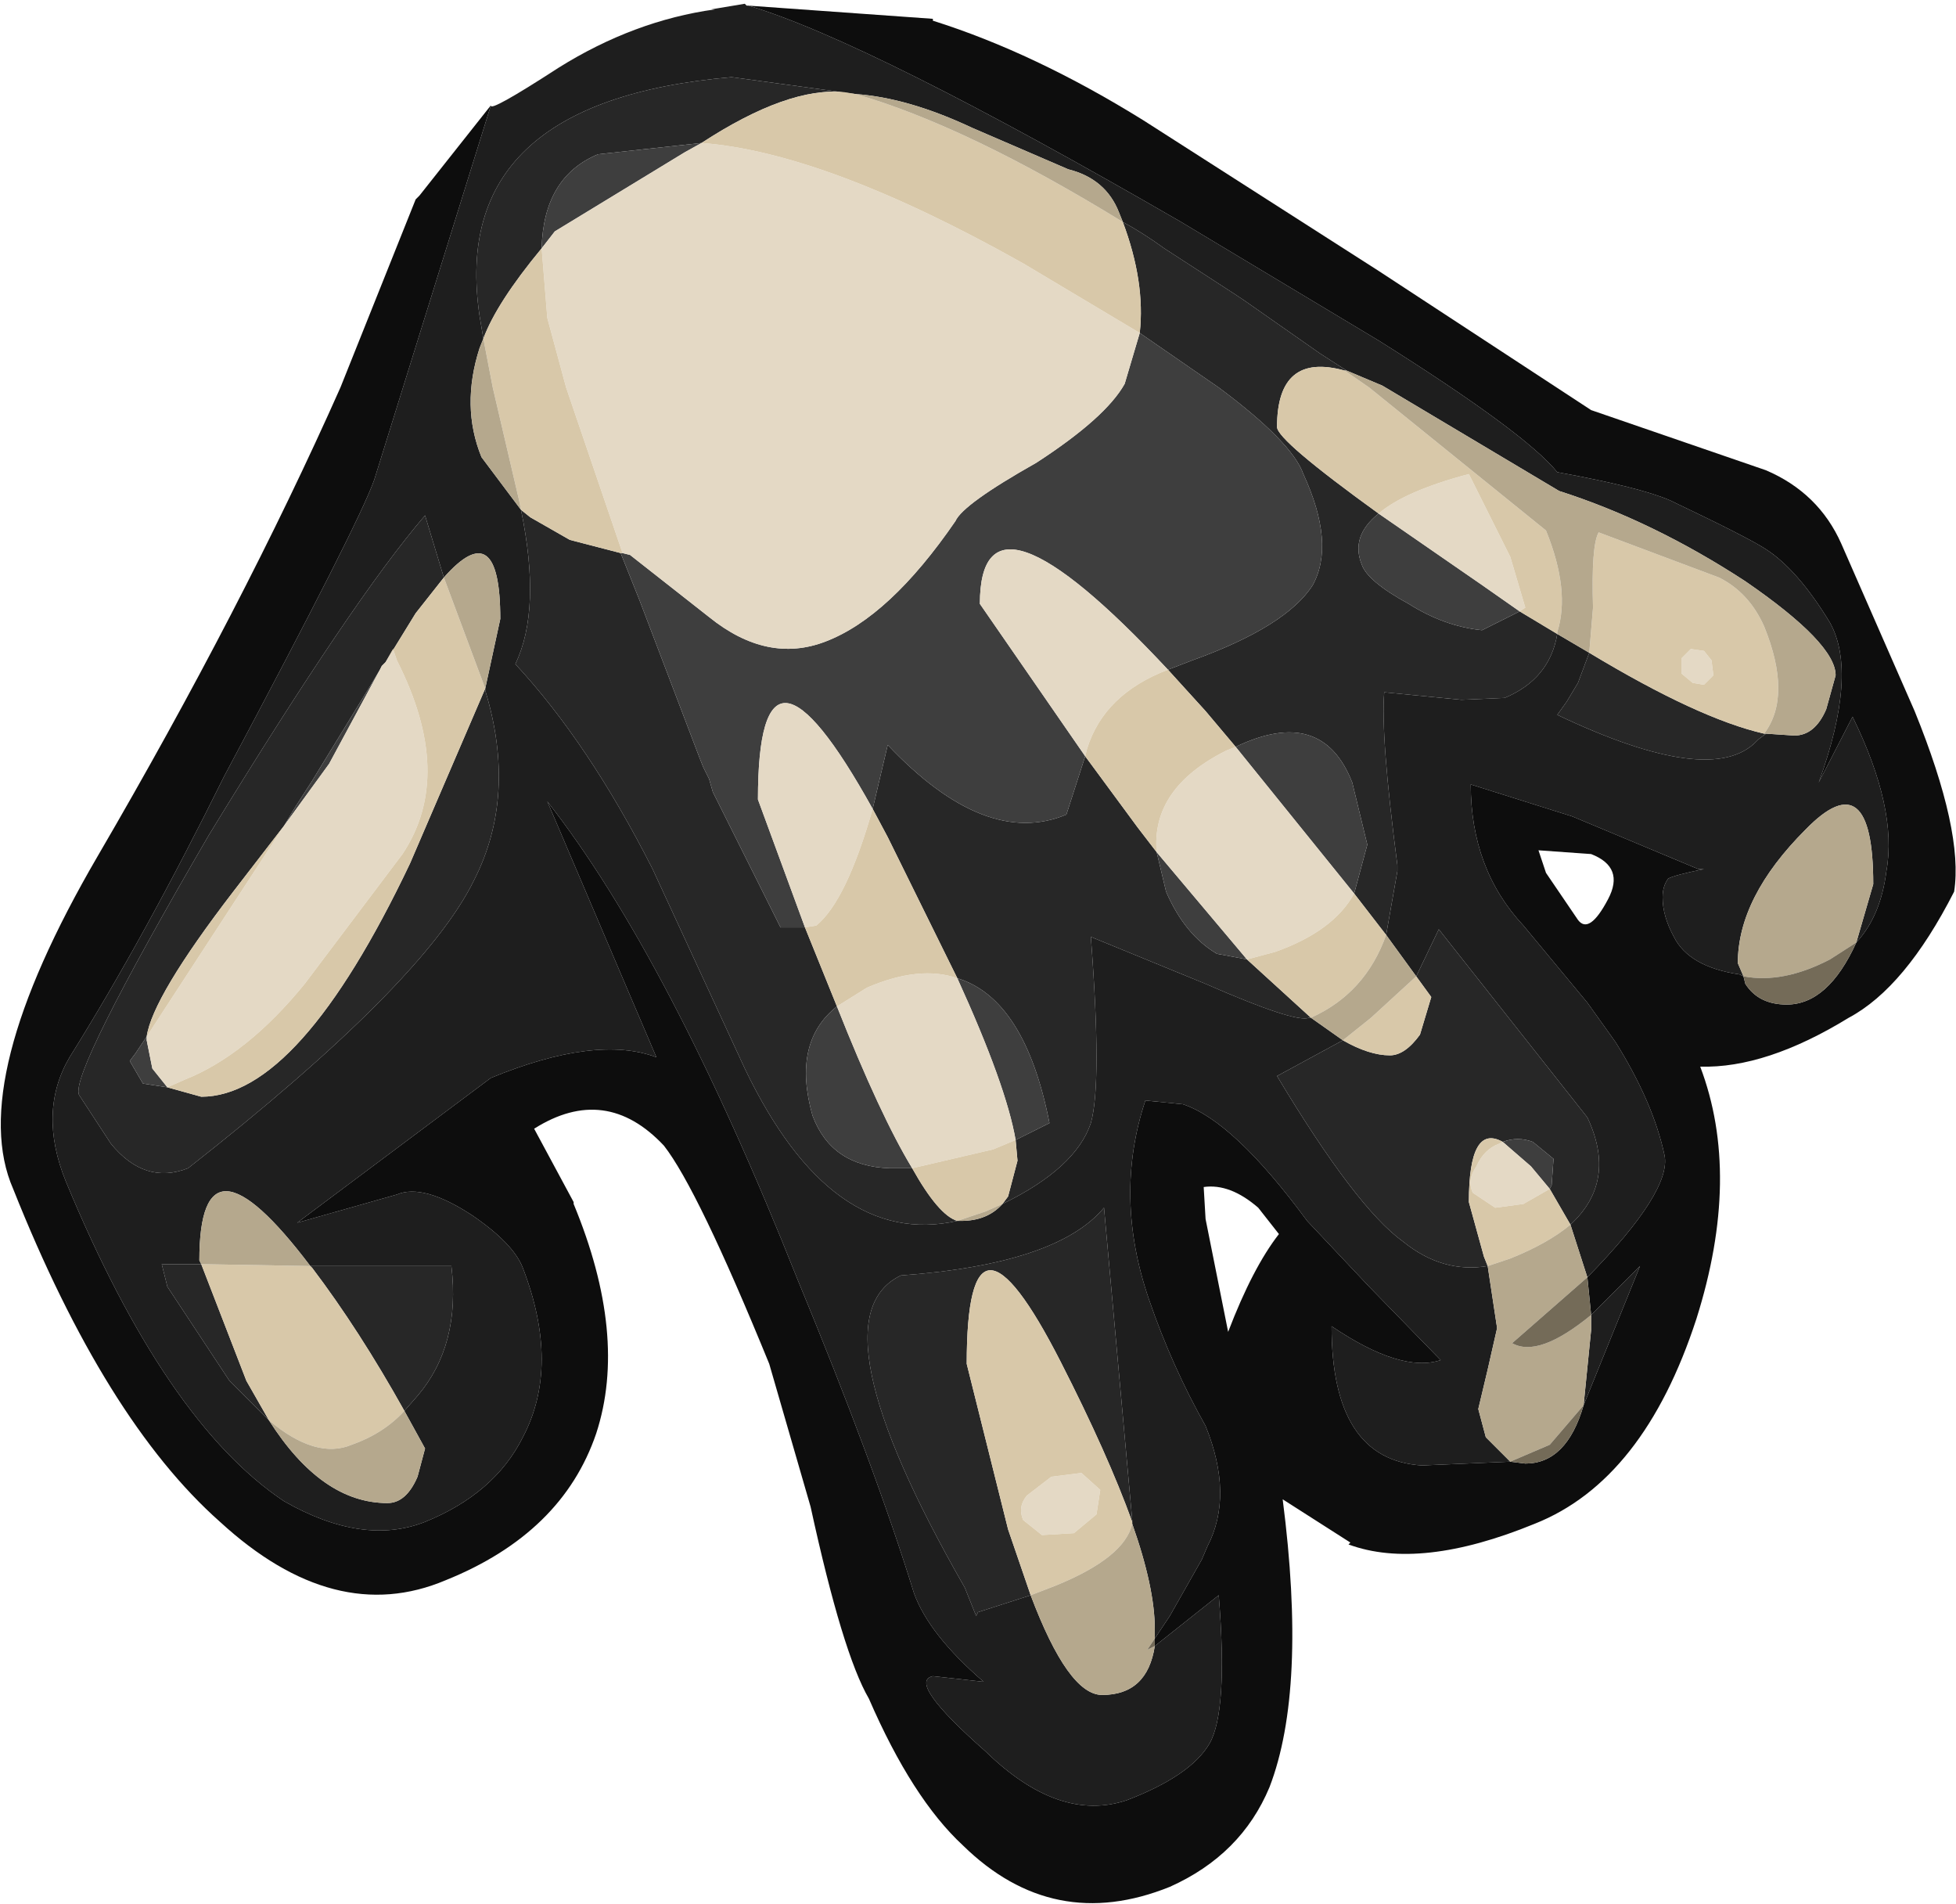 <?xml version="1.0" encoding="UTF-8" standalone="no"?>
<svg xmlns:ffdec="https://www.free-decompiler.com/flash" xmlns:xlink="http://www.w3.org/1999/xlink" ffdec:objectType="shape" height="50.6px" width="52.0px" xmlns="http://www.w3.org/2000/svg">
  <g transform="matrix(1.0, 0.0, 0.0, 1.0, 17.8, 3.8)">
    <path d="M9.6 38.6 L8.2 39.05 8.15 39.15 7.85 38.4 Q3.75 31.25 6.15 30.1 10.3 29.8 11.55 28.3 L12.3 36.6 12.3 36.65 Q11.65 34.85 10.4 32.4 7.9 27.5 7.9 32.45 L9.0 36.85 9.6 38.6 M21.75 29.85 Q20.55 30.05 19.5 29.2 18.25 28.3 16.15 24.8 L17.9 23.85 Q18.6 24.25 19.15 24.25 19.55 24.25 19.95 23.7 L20.25 22.7 19.85 22.15 20.45 20.9 24.4 25.9 Q25.2 27.6 23.95 28.75 L23.4 27.8 23.45 27.7 23.5 27.0 22.95 26.55 Q22.55 26.4 22.15 26.55 21.25 26.05 21.25 28.15 L21.65 29.6 21.75 29.85 M17.05 23.25 L17.0 23.25 Q16.65 23.4 14.25 22.35 L11.2 21.1 Q11.5 25.0 11.2 26.05 10.8 27.25 8.85 28.2 L9.0 28.0 9.25 27.05 9.2 26.5 10.1 26.05 Q9.45 22.75 7.65 22.2 L5.8 18.45 5.4 17.7 5.8 16.0 Q8.4 18.75 10.55 17.85 L11.05 16.3 12.45 18.2 12.95 18.85 13.2 19.9 Q13.7 21.05 14.55 21.55 L15.35 21.7 17.05 23.25 M7.65 28.65 Q4.3 29.4 2.0 24.6 L-0.45 19.3 Q-2.15 15.95 -4.1 13.85 -3.4 12.4 -3.95 9.75 L-3.7 9.95 -2.65 10.55 -1.3 10.9 -0.8 12.15 0.8 16.35 0.9 16.6 1.05 16.9 1.15 17.25 1.25 17.45 2.95 20.85 3.6 20.85 4.45 22.95 Q3.25 23.9 3.8 25.85 4.3 27.2 5.85 27.25 L6.45 27.25 Q7.15 28.5 7.65 28.65 M-4.95 5.2 L-5.05 4.6 Q-5.9 -1.1 1.65 -1.75 L4.95 -1.3 4.65 -1.35 Q3.15 -1.5 0.85 0.0 L-1.9 0.3 Q-3.35 0.9 -3.4 2.8 -4.6 4.25 -4.95 5.2 M12.05 2.1 Q12.6 2.4 13.15 2.8 L15.0 4.0 15.3 4.2 17.3 5.6 18.0 6.05 17.95 6.05 Q16.15 5.55 16.15 7.55 16.15 7.9 18.85 9.85 18.1 10.45 18.4 11.2 18.55 11.65 19.65 12.25 20.6 12.85 21.6 12.95 L22.6 12.45 23.6 13.05 Q23.4 14.25 22.2 14.75 L21.05 14.8 19.0 14.6 Q18.9 15.75 19.35 19.2 L19.35 19.35 19.05 21.05 18.2 19.95 18.55 18.65 18.15 17.0 Q17.35 14.95 15.05 16.05 L14.25 15.1 13.25 14.0 13.9 13.75 Q16.4 12.85 17.1 11.75 17.7 10.65 16.85 8.8 16.55 7.95 14.6 6.5 L12.5 5.05 Q12.65 3.7 12.05 2.1 M29.15 15.7 L28.95 15.85 28.9 15.9 Q27.7 17.15 23.6 15.2 L23.85 14.85 24.15 14.35 24.45 13.55 Q27.35 15.3 29.1 15.7 L29.15 15.7 M-4.9 14.5 L-4.9 14.55 Q-4.05 17.35 -5.2 19.6 -6.55 22.35 -12.8 27.25 -13.95 27.7 -14.85 26.6 L-15.7 25.3 Q-15.95 24.75 -12.25 18.4 -8.4 12.1 -6.5 9.9 L-6.0 11.55 -6.75 12.5 -7.55 13.8 -7.65 13.9 -7.7 14.0 -8.0 14.5 -9.5 16.95 -9.95 17.65 -10.25 18.15 -11.6 19.9 Q-13.75 22.7 -13.9 23.75 L-14.2 24.2 -14.35 24.4 -14.0 25.0 -13.35 25.1 -12.45 25.35 Q-9.85 25.35 -6.9 19.15 L-4.9 14.5 M-7.05 33.7 Q-8.25 31.55 -9.5 29.9 L-9.55 29.85 -5.8 29.85 Q-5.55 31.95 -6.7 33.3 L-7.05 33.7 M-12.45 29.8 L-11.25 32.9 -10.65 33.95 -11.7 32.9 -13.35 30.4 -13.5 29.8 -12.45 29.8" fill="#272727" fill-rule="evenodd" stroke="none"/>
    <path d="M-4.75 -1.0 Q-4.8 -0.8 -2.95 -2.0 -0.95 -3.25 1.2 -3.55 L1.1 -3.55 2.0 -3.7 2.05 -3.65 2.1 -3.65 Q5.3 -2.7 13.6 2.1 L18.85 5.25 Q22.75 7.7 23.6 8.75 25.8 9.15 26.6 9.5 28.7 10.5 29.15 10.8 30.0 11.35 30.85 12.75 31.6 14.1 30.55 17.0 L31.45 15.25 Q32.65 17.7 32.35 19.35 32.2 20.55 31.55 21.25 L32.0 19.7 Q32.0 16.4 30.2 18.25 28.4 20.05 28.4 21.8 L28.55 22.15 28.45 22.1 Q27.1 21.9 26.7 21.1 26.4 20.55 26.4 20.05 26.4 19.75 26.55 19.55 26.75 19.45 27.5 19.3 L27.35 19.3 24.0 17.9 21.3 17.05 Q21.3 19.3 22.7 20.8 L24.4 22.85 25.15 23.9 Q26.15 25.5 26.45 26.9 26.65 27.85 24.4 30.15 L23.95 28.75 Q25.2 27.6 24.4 25.9 L20.45 20.9 19.85 22.15 19.05 21.05 19.35 19.35 19.35 19.2 Q18.9 15.75 19.0 14.6 L21.05 14.8 22.2 14.75 Q23.4 14.25 23.6 13.05 L24.45 13.55 24.15 14.35 23.85 14.85 23.6 15.2 Q27.7 17.15 28.9 15.9 L28.95 15.85 29.15 15.7 29.9 15.75 Q30.45 15.75 30.75 15.05 L31.0 14.15 Q31.0 13.3 28.6 11.65 26.15 10.05 23.65 9.25 L18.95 6.45 18.0 6.05 17.3 5.6 15.3 4.2 15.0 4.0 13.15 2.8 Q12.6 2.4 12.05 2.1 L11.95 1.85 Q11.6 0.95 10.6 0.7 L8.05 -0.4 Q6.35 -1.2 4.95 -1.3 L1.65 -1.75 Q-5.9 -1.1 -5.05 4.6 L-4.95 5.2 -5.05 5.45 Q-5.55 7.0 -5.0 8.35 L-3.95 9.75 Q-3.4 12.4 -4.1 13.85 -2.15 15.95 -0.45 19.3 L2.0 24.6 Q4.3 29.4 7.65 28.65 L7.75 28.65 Q8.45 28.65 8.85 28.2 10.8 27.25 11.2 26.05 11.5 25.0 11.2 21.1 L14.25 22.35 Q16.65 23.4 17.0 23.25 L17.05 23.25 17.9 23.85 16.15 24.8 Q18.25 28.3 19.5 29.2 20.55 30.05 21.75 29.85 L22.0 31.5 21.75 32.6 21.5 33.65 21.7 34.4 22.35 35.05 20.0 35.15 Q17.6 35.0 17.6 31.45 19.45 32.7 20.5 32.35 L18.6 30.4 16.95 28.65 Q15.0 26.0 13.65 25.55 L12.65 25.45 Q11.8 28.0 12.75 30.75 13.35 32.5 14.25 34.1 15.0 35.95 14.3 37.3 L14.15 37.65 13.3 39.15 12.9 39.75 12.9 39.5 Q12.9 38.4 12.3 36.7 L12.3 36.65 12.3 36.6 11.55 28.3 Q10.3 29.8 6.15 30.1 3.75 31.25 7.85 38.4 L8.15 39.15 8.2 39.05 9.6 38.6 Q10.6 41.25 11.5 41.25 12.7 41.25 12.9 39.95 L14.6 38.6 Q14.85 41.7 14.35 42.55 13.85 43.4 12.15 44.05 10.35 44.65 8.4 42.75 6.3 40.9 7.0 40.75 L8.35 40.9 Q6.9 39.65 6.5 38.55 5.45 35.15 3.4 30.2 0.0 21.65 -3.25 17.5 L-0.35 24.3 Q-1.95 23.7 -4.75 24.85 L-9.9 28.7 -7.25 27.95 Q-6.55 27.65 -5.25 28.5 -4.15 29.25 -3.9 29.9 -2.9 32.5 -3.9 34.4 -4.65 35.9 -6.5 36.65 -8.15 37.3 -10.25 36.1 -13.4 34.0 -16.05 27.6 -16.8 25.75 -15.95 24.3 -13.95 21.1 -11.85 16.85 -8.25 10.1 -7.85 8.95 L-4.75 -1.0 M-6.0 11.55 L-6.5 9.9 Q-8.4 12.1 -12.25 18.4 -15.95 24.75 -15.7 25.3 L-14.85 26.6 Q-13.95 27.7 -12.8 27.25 -6.55 22.35 -5.2 19.6 -4.05 17.35 -4.9 14.55 L-4.9 14.5 -4.5 12.65 Q-4.5 9.85 -6.0 11.55 M-7.05 33.7 L-6.7 33.3 Q-5.55 31.95 -5.8 29.85 L-9.55 29.85 Q-12.5 25.95 -12.5 29.7 L-12.45 29.8 -13.5 29.8 -13.35 30.4 -11.7 32.9 -10.65 33.95 Q-9.25 36.15 -7.5 36.15 -7.0 36.15 -6.7 35.45 L-6.5 34.7 -7.05 33.7 M24.3 33.55 L24.5 31.55 24.5 31.15 25.8 29.85 24.3 33.55" fill="#1e1e1e" fill-rule="evenodd" stroke="none"/>
    <path d="M2.1 -3.65 L7.0 -3.3 7.0 -3.25 Q9.7 -2.4 12.6 -0.6 L18.85 3.4 24.5 7.1 29.15 8.7 Q30.55 9.3 31.15 10.65 L33.1 15.1 Q34.4 18.3 34.15 19.9 32.85 22.45 31.35 23.25 29.15 24.6 27.4 24.55 28.5 27.45 27.3 31.25 25.9 35.55 23.0 36.7 19.95 37.95 18.05 37.25 L18.1 37.2 16.3 36.05 Q16.95 41.1 15.95 43.7 15.2 45.5 13.3 46.35 10.2 47.6 7.8 45.25 6.45 44.0 5.3 41.35 4.6 40.15 3.75 36.25 L2.65 32.45 Q0.75 27.8 -0.15 26.65 -1.7 25.0 -3.6 26.2 L-2.55 28.15 -2.55 28.2 Q-1.1 31.7 -1.95 34.3 -2.85 36.95 -5.95 38.2 -8.9 39.45 -11.95 36.65 -15.0 33.95 -17.45 27.8 -18.7 24.95 -15.2 18.95 -11.35 12.35 -8.75 6.5 L-6.75 1.5 -6.65 1.4 -4.75 -1.0 -7.85 8.95 Q-8.25 10.1 -11.85 16.85 -13.95 21.1 -15.95 24.3 -16.8 25.75 -16.05 27.6 -13.4 34.0 -10.25 36.1 -8.15 37.3 -6.5 36.65 -4.65 35.9 -3.9 34.4 -2.9 32.5 -3.9 29.9 -4.15 29.25 -5.25 28.5 -6.55 27.65 -7.25 27.95 L-9.9 28.7 -4.75 24.85 Q-1.95 23.7 -0.35 24.3 L-3.25 17.5 Q0.0 21.65 3.4 30.2 5.45 35.15 6.5 38.55 6.9 39.65 8.35 40.9 L7.0 40.75 Q6.3 40.9 8.4 42.75 10.35 44.65 12.15 44.05 13.85 43.4 14.35 42.55 14.85 41.7 14.6 38.6 L12.9 39.95 12.9 39.75 13.3 39.15 14.15 37.65 14.3 37.3 Q15.0 35.95 14.25 34.1 13.35 32.5 12.75 30.75 11.8 28.0 12.65 25.45 L13.65 25.55 Q15.0 26.0 16.95 28.65 L18.6 30.4 20.5 32.35 Q19.45 32.7 17.6 31.45 17.6 35.0 20.0 35.15 L22.35 35.05 22.75 35.1 Q23.85 35.1 24.3 33.55 L25.8 29.85 24.5 31.15 24.4 30.15 Q26.65 27.85 26.45 26.9 26.15 25.5 25.15 23.9 L24.4 22.85 22.7 20.8 Q21.3 19.3 21.3 17.05 L24.0 17.9 27.35 19.3 27.5 19.3 Q26.75 19.45 26.55 19.55 26.4 19.75 26.4 20.05 26.4 20.55 26.7 21.1 27.1 21.9 28.45 22.1 L28.55 22.15 28.6 22.35 Q28.95 22.9 29.7 22.9 30.8 22.9 31.55 21.25 32.2 20.55 32.35 19.35 32.65 17.7 31.45 15.25 L30.55 17.0 Q31.6 14.1 30.85 12.75 30.0 11.35 29.15 10.8 28.7 10.5 26.6 9.5 25.8 9.15 23.6 8.75 22.75 7.7 18.85 5.25 L13.6 2.1 Q5.3 -2.7 2.1 -3.65 M24.15 20.65 Q24.45 21.05 24.95 20.1 25.4 19.25 24.5 18.9 L23.1 18.8 23.3 19.4 24.15 20.65 M15.65 28.3 Q14.9 27.65 14.2 27.75 L14.25 28.6 14.85 31.6 Q15.5 29.9 16.2 29.0 L15.65 28.3" fill="#0d0d0d" fill-rule="evenodd" stroke="none"/>
    <path d="M-3.4 2.8 Q-3.35 0.9 -1.9 0.3 L0.85 0.0 0.4 0.25 -3.05 2.35 -3.4 2.8 M-1.25 10.9 L-1.05 10.95 1.05 12.6 Q2.6 13.85 4.15 13.25 5.85 12.6 7.6 10.05 7.8 9.6 9.75 8.5 11.6 7.3 12.1 6.4 L12.5 5.05 14.6 6.5 Q16.55 7.95 16.85 8.8 17.7 10.65 17.1 11.75 16.4 12.85 13.9 13.75 L13.25 14.0 Q8.25 8.65 8.25 12.25 L11.05 16.3 10.55 17.85 Q8.4 18.75 5.8 16.0 L5.4 17.7 Q2.35 12.2 2.35 17.45 L3.6 20.85 2.95 20.85 1.25 17.45 1.15 17.25 1.05 16.9 0.9 16.6 0.8 16.35 -0.8 12.15 -1.3 10.9 -1.25 10.9 M15.05 16.05 Q17.35 14.95 18.15 17.0 L18.55 18.65 18.2 19.95 15.05 16.05 M15.35 21.7 L14.55 21.55 Q13.7 21.05 13.2 19.9 L12.95 18.85 15.35 21.7 M7.65 22.2 Q9.45 22.75 10.1 26.05 L9.2 26.5 Q8.95 25.05 7.65 22.2 M6.45 27.25 L5.85 27.25 Q4.3 27.2 3.8 25.85 3.25 23.9 4.45 22.95 5.6 25.85 6.45 27.25 M-13.35 25.1 L-14.0 25.0 -14.35 24.4 -14.2 24.2 -13.9 23.75 -13.9 23.85 -13.75 24.6 -13.35 25.1 M-10.25 18.15 L-9.95 17.65 -9.5 16.95 -8.0 14.5 -7.7 14.0 -9.05 16.5 -10.25 18.15 M18.85 9.85 L21.6 11.75 22.6 12.45 21.6 12.95 Q20.6 12.85 19.65 12.25 18.55 11.65 18.4 11.2 18.1 10.45 18.85 9.85 M23.4 27.8 L22.9 27.2 22.15 26.55 Q22.55 26.4 22.95 26.55 L23.5 27.0 23.45 27.7 23.4 27.8" fill="#3e3e3e" fill-rule="evenodd" stroke="none"/>
    <path d="M-3.4 2.8 L-3.05 2.35 0.4 0.25 0.85 0.0 Q4.15 0.25 9.4 3.2 L12.5 5.05 12.1 6.4 Q11.6 7.3 9.75 8.5 7.8 9.6 7.6 10.05 5.85 12.6 4.15 13.25 2.6 13.85 1.05 12.6 L-1.05 10.95 -1.25 10.9 -2.75 6.5 -3.25 4.65 -3.4 2.8 M-7.7 14.0 L-7.65 13.9 -7.55 13.8 -7.35 13.45 -7.25 13.75 Q-5.7 16.8 -7.1 18.9 L-9.7 22.35 Q-11.25 24.25 -12.9 24.9 L-13.35 25.1 -13.75 24.6 -13.9 23.85 -13.9 23.75 -10.25 18.15 -9.05 16.5 -7.7 14.0 M18.85 9.85 Q19.55 9.25 21.25 8.8 L22.35 11.0 22.75 12.35 22.6 12.45 21.6 11.75 18.85 9.85 M27.75 14.15 L27.5 14.4 27.2 14.35 26.9 14.1 26.9 13.7 27.15 13.45 27.5 13.5 27.7 13.75 27.75 14.15 M5.4 17.7 Q4.7 20.15 3.9 20.8 L3.6 20.85 2.35 17.45 Q2.35 12.2 5.4 17.7 M4.45 22.95 L5.25 22.45 Q6.65 21.85 7.65 22.2 8.95 25.05 9.2 26.5 L8.6 26.75 6.45 27.25 Q5.6 25.85 4.45 22.95 M13.25 14.0 Q11.55 14.65 11.1 16.1 L11.05 16.3 8.25 12.25 Q8.25 8.65 13.25 14.0 M12.95 18.85 Q12.8 17.15 14.8 16.15 L15.05 16.05 18.2 19.95 Q17.65 20.95 16.1 21.5 L15.35 21.7 12.95 18.85 M10.15 35.45 L10.95 35.35 11.45 35.8 11.35 36.45 10.75 36.95 9.9 37.0 9.4 36.6 Q9.25 36.25 9.5 35.95 L10.15 35.45 M22.15 26.55 L22.9 27.2 23.4 27.8 22.7 28.2 21.95 28.3 21.35 27.9 Q21.2 27.55 21.45 27.2 21.65 26.75 22.05 26.6 L22.15 26.55" fill="#e4d9c5" fill-rule="evenodd" stroke="none"/>
    <path d="M12.3 36.65 L12.3 36.7 Q12.1 37.6 10.25 38.35 L9.6 38.6 9.0 36.85 7.9 32.45 Q7.9 27.5 10.4 32.4 11.65 34.85 12.3 36.65 M0.85 0.0 Q3.15 -1.5 4.65 -1.35 L4.95 -1.3 Q7.9 -0.45 12.05 2.1 12.65 3.7 12.5 5.05 L9.4 3.2 Q4.15 0.25 0.85 0.0 M-3.4 2.8 L-3.25 4.65 -2.75 6.5 -1.25 10.9 -1.3 10.9 -2.65 10.55 -3.7 9.95 -3.95 9.75 -4.0 9.5 -4.7 6.5 -4.95 5.2 Q-4.6 4.25 -3.4 2.8 M13.25 14.0 L14.25 15.1 15.05 16.05 14.8 16.15 Q12.8 17.15 12.95 18.85 L12.45 18.2 11.05 16.3 11.1 16.1 Q11.55 14.65 13.25 14.0 M18.2 19.95 L19.05 21.05 Q18.5 22.6 17.05 23.25 L15.35 21.7 16.1 21.5 Q17.65 20.95 18.2 19.95 M5.4 17.7 L5.8 18.45 7.65 22.2 Q6.65 21.85 5.25 22.45 L4.45 22.95 3.6 20.85 3.9 20.8 Q4.7 20.15 5.4 17.7 M9.2 26.5 L9.25 27.05 9.0 28.0 8.85 28.2 8.4 28.4 7.65 28.65 Q7.15 28.5 6.45 27.25 L8.6 26.75 9.2 26.5 M-4.9 14.5 L-6.9 19.15 Q-9.85 25.35 -12.45 25.35 L-13.35 25.1 -12.9 24.9 Q-11.25 24.25 -9.7 22.35 L-7.1 18.9 Q-5.7 16.8 -7.25 13.75 L-7.35 13.45 -7.55 13.8 -6.75 12.5 -6.0 11.55 -4.9 14.5 M-13.9 23.75 Q-13.75 22.7 -11.6 19.9 L-10.25 18.15 -13.9 23.75 M-9.55 29.85 L-9.5 29.9 Q-8.25 31.55 -7.05 33.7 -7.6 34.3 -8.45 34.6 -9.4 35.0 -10.65 33.95 L-11.25 32.9 -12.45 29.8 -9.55 29.85 M22.6 12.45 L22.75 12.35 22.35 11.0 21.25 8.8 Q19.55 9.25 18.85 9.85 16.15 7.9 16.15 7.55 16.15 5.55 17.95 6.05 L18.6 6.5 23.3 10.3 Q23.95 11.9 23.6 13.0 L23.6 13.05 22.6 12.45 M24.45 13.55 L24.55 12.35 Q24.5 10.7 24.7 10.35 L27.9 11.55 Q28.7 11.95 29.1 12.85 29.85 14.7 29.1 15.7 27.35 15.3 24.45 13.55 M27.75 14.15 L27.7 13.75 27.5 13.5 27.15 13.45 26.9 13.7 26.9 14.1 27.2 14.35 27.5 14.4 27.75 14.15 M17.9 23.85 L18.65 23.25 19.85 22.15 20.25 22.7 19.95 23.7 Q19.55 24.25 19.15 24.25 18.6 24.25 17.9 23.85 M10.15 35.45 L9.5 35.95 Q9.25 36.25 9.4 36.6 L9.9 37.0 10.75 36.95 11.35 36.45 11.45 35.8 10.95 35.35 10.15 35.45 M21.75 29.85 L21.65 29.6 21.25 28.15 Q21.25 26.05 22.15 26.55 L22.05 26.6 Q21.65 26.75 21.45 27.2 21.2 27.55 21.35 27.9 L21.95 28.3 22.7 28.2 23.4 27.8 23.95 28.75 Q23.35 29.25 22.35 29.65 L21.75 29.85" fill="#d8c8a9" fill-rule="evenodd" stroke="none"/>
    <path d="M12.9 39.95 Q12.7 41.25 11.5 41.25 10.6 41.25 9.6 38.6 L10.25 38.35 Q12.1 37.6 12.3 36.7 12.9 38.4 12.9 39.5 L12.9 39.75 12.7 40.05 12.9 39.95 M22.35 35.05 L21.7 34.4 21.5 33.65 21.75 32.6 22.0 31.5 21.75 29.85 22.35 29.65 Q23.35 29.25 23.95 28.75 L24.4 30.15 22.4 31.9 Q23.1 32.3 24.5 31.15 L24.5 31.55 24.3 33.55 23.4 34.6 22.35 35.05 M17.9 23.85 L17.05 23.25 Q18.5 22.6 19.05 21.05 L19.85 22.15 18.65 23.25 17.9 23.85 M8.85 28.2 Q8.45 28.65 7.75 28.65 L7.65 28.65 8.4 28.4 8.85 28.2 M-3.95 9.75 L-5.0 8.35 Q-5.55 7.0 -5.05 5.45 L-4.95 5.2 -4.7 6.5 -4.0 9.5 -3.95 9.75 M4.95 -1.3 Q6.35 -1.2 8.05 -0.4 L10.6 0.7 Q11.6 0.95 11.95 1.85 L12.05 2.1 Q7.9 -0.45 4.95 -1.3 M18.0 6.05 L18.95 6.45 23.65 9.25 Q26.15 10.05 28.6 11.65 31.0 13.3 31.0 14.15 L30.75 15.05 Q30.45 15.75 29.9 15.75 L29.15 15.7 29.1 15.7 Q29.85 14.7 29.1 12.85 28.7 11.95 27.9 11.55 L24.7 10.35 Q24.5 10.7 24.55 12.35 L24.45 13.55 23.6 13.05 23.6 13.0 Q23.95 11.9 23.3 10.3 L18.6 6.5 17.95 6.05 18.0 6.05 M28.55 22.15 L28.4 21.8 Q28.4 20.05 30.2 18.25 32.0 16.4 32.0 19.7 L31.55 21.25 30.85 21.7 Q29.6 22.35 28.55 22.15 M-6.0 11.55 Q-4.5 9.85 -4.5 12.65 L-4.9 14.5 -6.0 11.55 M-9.55 29.85 L-12.45 29.8 -12.5 29.7 Q-12.5 25.95 -9.55 29.85 M-10.65 33.95 Q-9.4 35.0 -8.45 34.6 -7.6 34.3 -7.05 33.7 L-6.5 34.7 -6.7 35.45 Q-7.0 36.15 -7.5 36.15 -9.25 36.15 -10.65 33.95" fill="#b5a88d" fill-rule="evenodd" stroke="none"/>
    <path d="M31.55 21.25 Q30.8 22.9 29.7 22.9 28.95 22.9 28.6 22.35 L28.55 22.15 Q29.6 22.35 30.85 21.7 L31.55 21.25 M12.9 39.95 L12.7 40.05 12.9 39.75 12.9 39.95 M24.4 30.15 L24.5 31.15 Q23.1 32.3 22.4 31.9 L24.4 30.15 M24.3 33.55 Q23.85 35.1 22.75 35.1 L22.35 35.05 23.4 34.6 24.3 33.55" fill="#746b58" fill-rule="evenodd" stroke="none"/>
  </g>
</svg>

